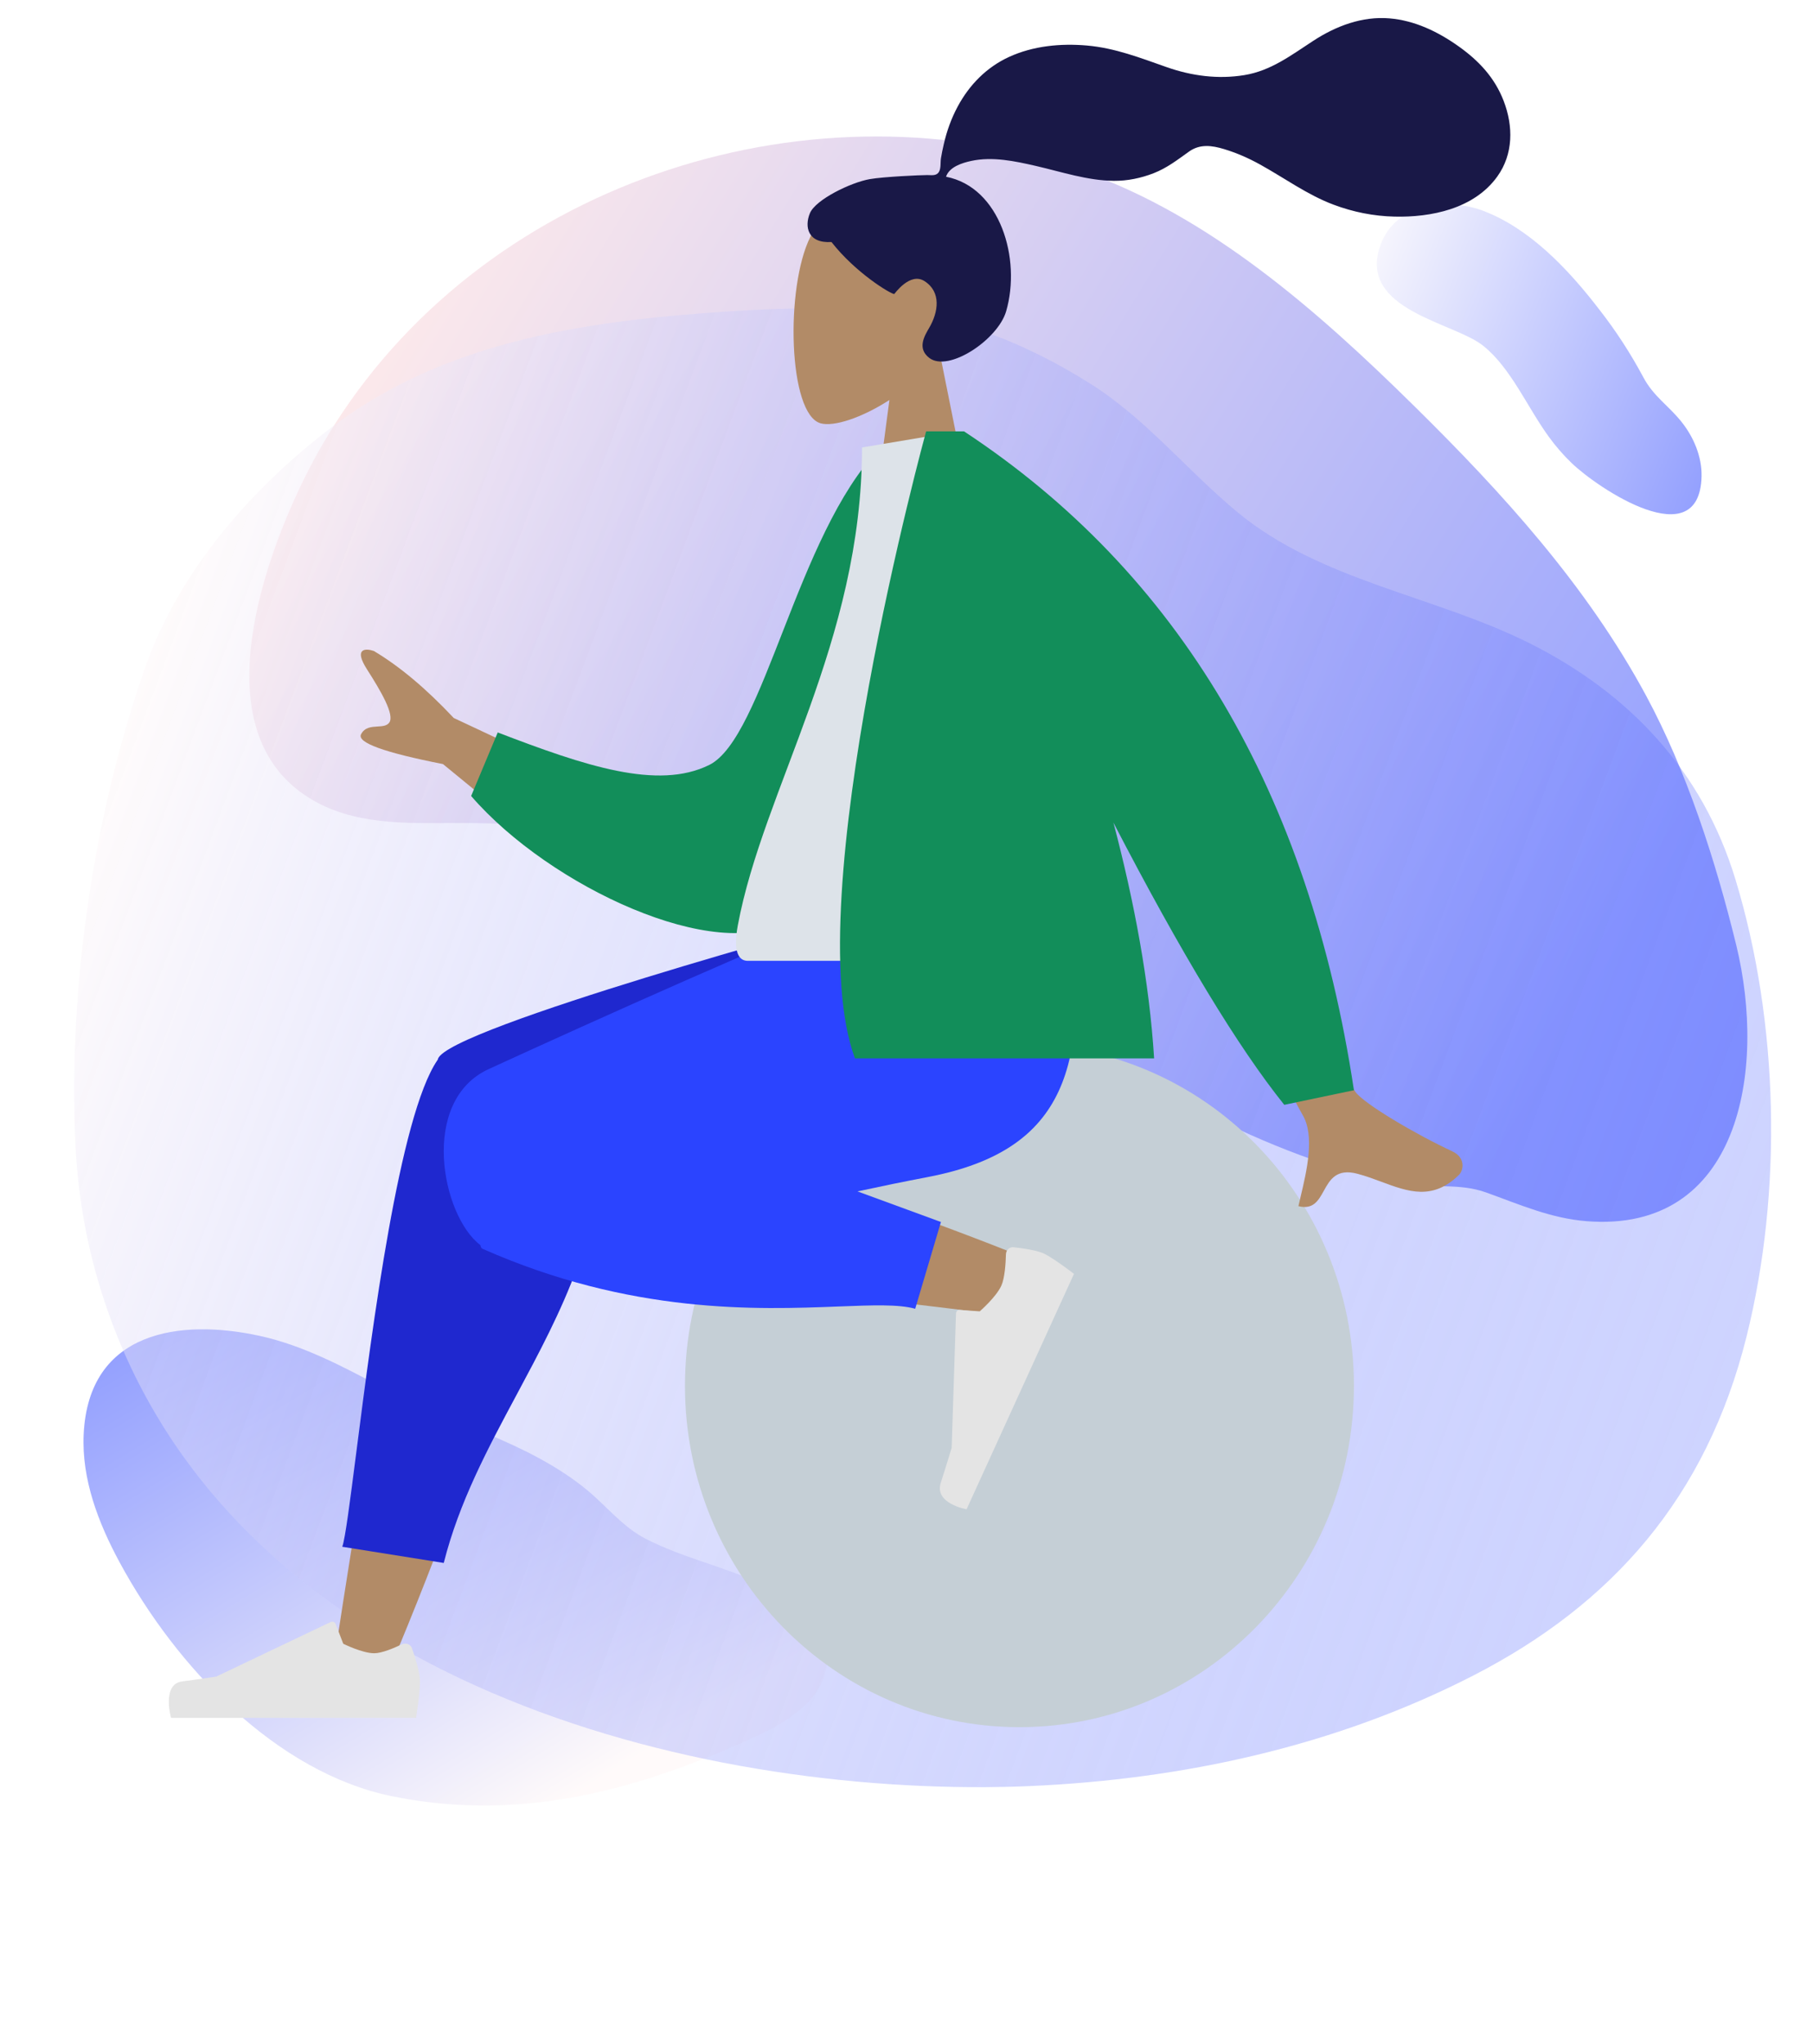 <svg width="502" height="566" viewBox="0 0 502 566" fill="none" xmlns="http://www.w3.org/2000/svg">
<g filter="url(#filter0_d)">
<path d="M190.812 484.63C164.166 494.669 137.256 499.289 108.544 493.438C76.541 486.913 48.763 457.68 33.057 428.541C27.222 417.718 22.573 405.627 23.169 393.173C24.555 364.404 50.041 361.22 71.681 365.9C83.88 368.532 95.084 374.502 106.16 380.416C124.55 390.24 146.116 395.087 162.608 408.693C168.141 413.272 172.299 418.77 178.727 422.105C188.727 427.295 200.139 429.754 210.409 434.479C219.178 438.534 228.981 445.198 229.003 455.378C229.013 465.818 218.804 472.459 209.833 476.604C203.483 479.558 197.16 482.25 190.812 484.63Z" fill="url(#paint0_linear)" fill-opacity="0.5"/>
<path d="M92.674 113.528C136.278 44.956 226.538 17.513 299.74 43.404C335.038 55.896 364.633 81.853 391.932 108.795C415.996 132.541 439.343 158.149 455.788 188.657C467.016 209.482 475.061 234.437 480.747 257.733C489.248 292.614 481.591 337.535 439.325 334.191C429.408 333.408 420.826 329.594 411.549 326.256C404.045 323.549 396.695 325.158 388.906 323.831C369.299 320.496 350.406 312.775 332.54 303.736C296.13 285.299 262.854 260.27 225.411 244.106C194.726 230.877 161.964 224.027 128.89 223.923C114.937 223.882 100.267 224.905 87.781 218.236C57.004 201.782 70.802 157.534 82.27 132.648C85.308 126.019 88.785 119.629 92.674 113.528Z" fill="url(#paint1_linear)" fill-opacity="0.5"/>
<path d="M435.169 124.236C442.362 131.185 470.614 150.165 471.139 127.933C471.262 122.394 468.902 117.013 465.692 112.953C462.019 108.293 457.858 105.846 454.988 100.418C451.477 93.865 447.482 87.704 443.054 82.017C434.001 70.181 423.434 59.241 410.62 54.357C401.633 50.936 386.421 51.775 382.164 64.047C375.961 81.912 402.55 85.219 410.664 91.743C418.364 97.917 422.73 108.516 428.833 116.942C430.761 119.599 432.883 122.041 435.169 124.236Z" fill="url(#paint2_linear)" fill-opacity="0.5"/>
<path d="M301.977 102.313C317.209 111.891 328.641 126.213 342.53 137.753C365.655 156.964 397.333 160.927 423.845 174.299C450.877 187.943 471.299 209.12 480.55 239.617C492.5 278.982 493.672 325.78 483.58 366.222C472.465 410.739 446.303 440.286 408.031 459.966C369.781 479.633 327.398 488.781 285.121 490.628C281.041 490.81 276.968 490.905 272.879 490.928C181.031 491.384 58.748 456.756 27.39 351.493C27.103 350.531 26.827 349.569 26.551 348.594C23.319 336.867 21.415 324.772 20.878 312.568C18.875 269.303 25.936 221.559 40.125 181.02C49.668 153.727 70.248 130.665 91.94 114.242C122.417 91.169 159.621 85.317 196.654 82.59C224.076 80.571 254.918 79.859 280.861 91.078C288.152 94.256 295.21 98.011 301.977 102.313Z" fill="url(#paint3_linear)" fill-opacity="0.5"/>
<path fill-rule="evenodd" clip-rule="evenodd" d="M246.268 106.778C238.48 111.798 230.827 114.224 227.234 113.234C218.226 110.751 217.398 75.512 224.368 61.62C231.338 47.727 267.169 41.672 268.976 69.197C269.602 78.75 265.851 87.276 260.309 94.233L270.247 143.763H241.379L246.268 106.778Z" fill="#B28B67"/>
<path fill-rule="evenodd" clip-rule="evenodd" d="M240.821 45.608C244.626 44.941 254.87 44.482 256.759 44.483C257.967 44.483 259.275 44.777 259.99 43.592C260.576 42.621 260.361 40.98 260.536 39.853C260.739 38.545 261.027 37.253 261.318 35.965C262.148 32.298 263.403 28.81 265.158 25.535C268.451 19.391 273.276 14.579 279.368 11.778C286.094 8.686 293.706 7.978 300.941 8.605C308.684 9.276 315.693 12.009 323.004 14.582C329.97 17.033 337.267 17.997 344.553 16.8C351.894 15.595 357.441 11.34 363.633 7.302C369.972 3.167 377.217 0.464 384.71 1.085C391.706 1.666 398.153 4.754 403.937 8.88C409.349 12.74 413.815 17.385 416.336 23.921C419.048 30.953 419.046 38.671 414.585 44.885C408.121 53.893 396.12 56.222 386.135 55.99C380.36 55.857 374.688 54.73 369.235 52.679C361.964 49.944 355.68 45.308 348.877 41.547C345.685 39.782 342.385 38.333 338.926 37.289C335.569 36.275 332.263 35.81 329.224 37.978C326.009 40.272 323.128 42.525 319.45 43.961C315.922 45.339 312.185 46.109 308.426 46.078C301.112 46.018 293.902 43.581 286.799 41.949C281.006 40.618 274.808 39.292 268.903 40.571C266.439 41.105 262.839 42.207 261.949 44.946C276.929 47.849 282.813 67.659 278.59 82.203C276.31 90.052 262.609 99.228 257.282 95.101C253.907 92.487 255.956 89.055 257.282 86.789C259.821 82.45 260.69 76.877 255.991 73.856C251.938 71.251 247.677 77.438 247.596 77.431C246.482 77.337 236.856 71.516 230.225 63.022C223.682 63.436 222.69 58.823 224.252 55.051C225.814 51.278 235.565 46.531 240.821 45.608Z" fill="#191847"/>
<path fill-rule="evenodd" clip-rule="evenodd" d="M282.275 474.313C231.125 474.313 189.659 431.988 189.659 379.778C189.659 327.568 231.125 285.243 282.275 285.243C333.425 285.243 374.89 327.568 374.89 379.778C374.89 431.988 333.425 474.313 282.275 474.313Z" fill="#C5CFD6"/>
<path fill-rule="evenodd" clip-rule="evenodd" d="M138.286 374.737C133.813 391.493 122.668 423.253 107.256 459.727L92.612 455.158C105.424 371.229 116.086 315.663 122.194 298.751C126.229 287.578 156.759 288.887 153.247 311.37C151.774 320.798 145.946 346.045 138.286 374.737ZM198.479 315.291C222.361 320.582 271.878 339.285 286.017 345.262C294.904 349.018 289.175 361.756 281.594 360.642C280.31 360.453 275.768 359.91 268.991 359.099C247.224 356.495 202.395 351.132 168.395 345.9C150.493 343.145 160.123 307.287 178.711 311.081C184.965 312.358 191.616 313.77 198.479 315.291Z" fill="#B28B67"/>
<path fill-rule="evenodd" clip-rule="evenodd" d="M121.258 289.279C123.699 280.759 234.689 250.517 234.689 250.517H243.785V259.58L167.303 301.213C167.404 302.556 167.342 303.976 167.095 305.474C167.648 336.338 155.295 359.395 143.064 382.224C135.066 397.152 127.12 411.983 122.871 428.835L94.771 424.352C95.59 422.113 96.884 412.02 98.654 398.22C103.116 363.424 110.6 305.062 121.1 289.621C121.136 289.567 121.174 289.513 121.212 289.46C121.225 289.4 121.24 289.339 121.258 289.279Z" fill="#1F28CF"/>
<path fill-rule="evenodd" clip-rule="evenodd" d="M237.43 325.939C244.428 324.441 250.873 323.104 256.387 322.07C292.006 315.389 302.393 295.001 296.252 250.517H230.624C219.904 253.81 164.191 278.793 135.285 292.081C116.153 300.876 122.184 332.581 133.018 340.832C133.077 341.338 133.272 341.682 133.619 341.836C174.696 360.041 209.724 358.683 232.218 357.81C241.639 357.445 248.861 357.165 253.408 358.443L260.532 334.412L237.43 325.939Z" fill="#2B44FF"/>
<path fill-rule="evenodd" clip-rule="evenodd" d="M278.533 343.368C278.564 342.2 279.49 341.288 280.609 341.407C283.141 341.675 287.344 342.254 289.315 343.282C292.239 344.807 297.374 348.775 297.374 348.775C295.719 352.402 267.635 413.976 267.635 413.976C267.635 413.976 258.618 412.419 260.489 406.617C262.36 400.814 263.507 396.929 263.507 396.929L264.705 359.729C264.724 359.168 265.175 358.742 265.715 358.778L271.281 359.152C271.281 359.152 275.804 355.237 277.25 352.067C278.209 349.966 278.468 345.882 278.533 343.368Z" fill="#E4E4E4"/>
<path fill-rule="evenodd" clip-rule="evenodd" d="M111.263 451.372C112.355 450.848 113.684 451.343 114.08 452.488C114.964 455.049 116.289 459.27 116.289 461.587C116.289 465.066 115.205 471.74 115.205 471.74C111.43 471.74 47.364 471.74 47.364 471.74C47.364 471.74 44.72 462.392 50.417 461.647C56.115 460.901 59.883 460.301 59.883 460.301L91.57 445.195C92.096 444.945 92.724 445.195 92.933 445.738L95.043 451.211C95.043 451.211 100.318 453.843 103.615 453.843C105.726 453.843 109.105 452.406 111.263 451.372Z" fill="#E4E4E4"/>
<path fill-rule="evenodd" clip-rule="evenodd" d="M125.629 194.83L169.212 215.297L155.295 234.361L122.654 207.6C106.351 204.398 98.79 201.647 99.971 199.347C100.967 197.408 102.821 197.299 104.528 197.198C105.858 197.12 107.099 197.047 107.777 196.118C109.326 193.997 105.504 187.444 101.629 181.391C97.753 175.338 101.386 175.557 103.512 176.281C110.622 180.512 117.994 186.695 125.629 194.83ZM320.764 226.164L345.412 220.934C362.127 268.046 372.093 293.864 375.308 298.386C377.666 301.702 392.207 310.243 402.049 314.805C406 316.636 405.152 320.205 403.993 321.347C396.684 328.551 389.89 326.026 382.494 323.278C380.353 322.482 378.161 321.668 375.892 321.065C370.019 319.505 368.231 322.735 366.542 325.787C365.047 328.489 363.628 331.053 359.519 330.03C359.706 329.167 359.936 328.201 360.183 327.159C361.785 320.419 364.148 310.479 360.643 304.704C358.844 301.74 345.551 275.56 320.764 226.164Z" fill="#B28B67"/>
<path fill-rule="evenodd" clip-rule="evenodd" d="M253.774 122.325L243.374 120.418C220.72 143.916 211.475 200.371 196.378 207.844C182.104 214.909 161.87 208.073 137.819 198.841L130.453 216.439C152.306 241.72 198.862 263.079 217.732 250.885C247.903 231.391 254.868 161.762 253.774 122.325Z" fill="#128E5A"/>
<path fill-rule="evenodd" clip-rule="evenodd" d="M299.114 262.092C299.114 262.092 236.559 262.092 207.086 262.092C202.881 262.092 203.673 255.599 204.281 252.323C211.297 214.508 238.684 173.746 238.684 119.918L265.229 115.467C287.185 153.228 294.778 199.718 299.114 262.092Z" fill="#DDE3E9"/>
<path fill-rule="evenodd" clip-rule="evenodd" d="M266.638 115.467H266.941C326.482 154.701 362.464 215.52 374.89 297.924L355.6 301.964C342.822 286.045 327.053 259.993 308.293 223.807C314.048 245.605 318.251 267.962 319.561 289.102H236.722C220.685 245.765 256.431 115.467 256.431 115.467H262.15H266.638Z" fill="#128E5A"/>
</g>
<defs>
<filter id="filter0_d" x="16.544" y="0.996" width="477.862" height="564.918" filterUnits="userSpaceOnUse" color-interpolation-filters="sRGB">
<feFlood flood-opacity="0" result="BackgroundImageFix"/>
<feColorMatrix in="SourceAlpha" type="matrix" values="0 0 0 0 0 0 0 0 0 0 0 0 0 0 0 0 0 0 127 0"/>
<feOffset dy="4"/>
<feGaussianBlur stdDeviation="2"/>
<feColorMatrix type="matrix" values="0 0 0 0 0 0 0 0 0 0 0 0 0 0 0 0 0 0 0.25 0"/>
<feBlend mode="normal" in2="BackgroundImageFix" result="effect1_dropShadow"/>
<feBlend mode="normal" in="SourceGraphic" in2="effect1_dropShadow" result="shape"/>
</filter>
<linearGradient id="paint0_linear" x1="37.886" y1="369.032" x2="125.86" y2="512.805" gradientUnits="userSpaceOnUse">
<stop stop-color="#2B44FF"/>
<stop offset="1" stop-color="#FFF6F6"/>
</linearGradient>
<linearGradient id="paint1_linear" x1="486.81" y1="200.913" x2="151.805" y2="-3.248" gradientUnits="userSpaceOnUse">
<stop stop-color="#2B44FF"/>
<stop offset="1" stop-color="#FFD7D7"/>
</linearGradient>
<linearGradient id="paint2_linear" x1="471.871" y1="127.544" x2="363.599" y2="84.24" gradientUnits="userSpaceOnUse">
<stop stop-color="#2B44FF"/>
<stop offset="1" stop-color="#FFFBFC"/>
</linearGradient>
<linearGradient id="paint3_linear" x1="500.328" y1="370.58" x2="31.74" y2="195.819" gradientUnits="userSpaceOnUse">
<stop stop-color="#2B44FF" stop-opacity="0.46"/>
<stop offset="1" stop-color="#FFF8F8"/>
</linearGradient>
</defs>
</svg>
